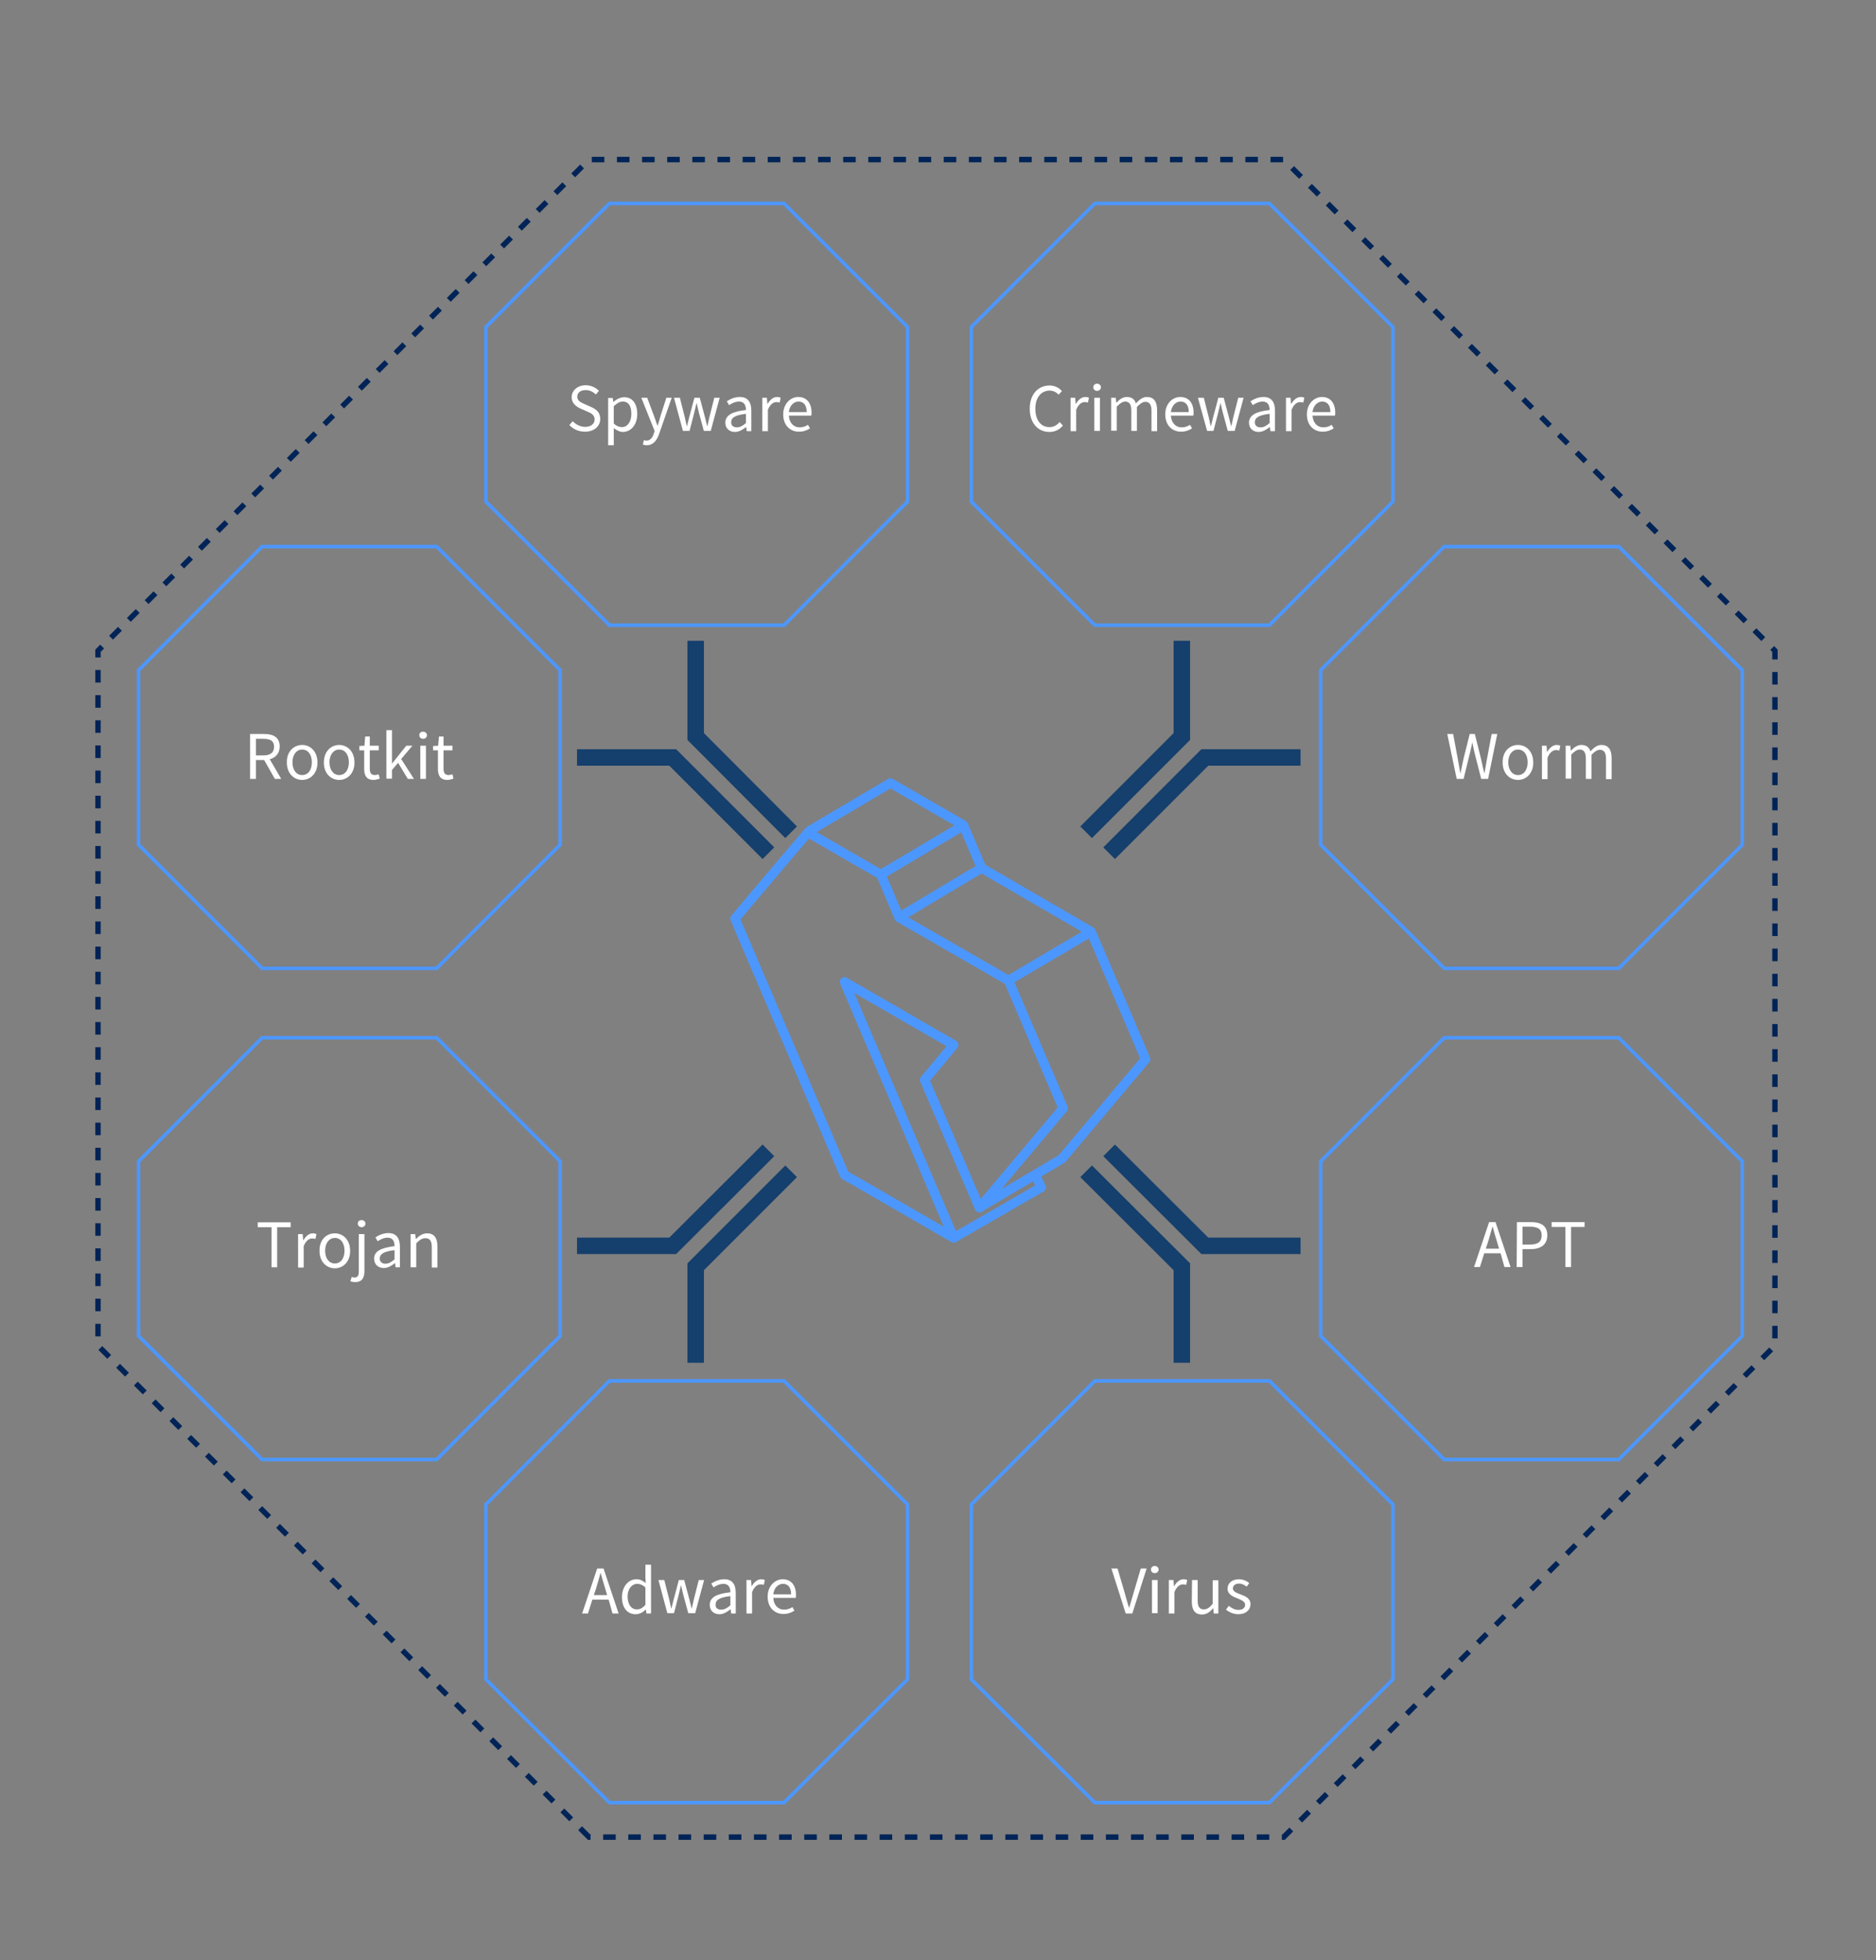 <?xml version="1.0" encoding="utf-8"?>
<!-- Generator: Adobe Illustrator 25.0.1, SVG Export Plug-In . SVG Version: 6.00 Build 0)  -->
<svg version="1.1" id="Layer_1" xmlns="http://www.w3.org/2000/svg" xmlns:xlink="http://www.w3.org/1999/xlink" x="0px" y="0px"
	 viewBox="0 0 735.1 767.8" style="enable-background:new 0 0 735.1 767.8;" xml:space="preserve">
<rect x="0" y="0" width="735.1" height="767.8" fill="#808080" stroke="none"/>
<style type="text/css">
	.st0{fill:none;stroke:#002457;stroke-width:2.128;stroke-miterlimit:10;stroke-dasharray:4.925;}
	.st1{fill:none;stroke:#4C97FE;stroke-width:1.391;stroke-miterlimit:10;}
	.st2{fill:#FFFFFF;}
	.st3{fill:none;stroke:#153F6C;stroke-width:6.459;stroke-miterlimit:10;}
	.st4{fill:none;stroke:#4C97FE;stroke-width:3.703;stroke-linejoin:round;stroke-miterlimit:10;}
</style>
<g id="XMLID_703_">
	<polygon id="XMLID_1571_" class="st0" points="230.8,719.6 38.4,527.1 38.4,254.9 230.8,62.5 503,62.5 695.5,254.9 695.5,527.1 
		503,719.6 	"/>
	<polygon id="XMLID_848_" class="st1" points="102.7,379.3 54.3,330.9 54.3,262.5 102.7,214.1 171.1,214.1 219.5,262.5 219.5,330.9 
		171.1,379.3 	"/>
	<polygon id="XMLID_1075_" class="st1" points="238.8,244.9 190.4,196.5 190.4,128.1 238.8,79.7 307.2,79.7 355.6,128.1 
		355.6,196.5 307.2,244.9 	"/>
	<polygon id="XMLID_1274_" class="st1" points="429,244.9 380.6,196.5 380.6,128.1 429,79.7 497.4,79.7 545.8,128.1 545.8,196.5 
		497.4,244.9 	"/>
	<polygon id="XMLID_1356_" class="st1" points="565.9,379.3 517.5,330.9 517.5,262.5 565.9,214.1 634.3,214.1 682.7,262.5 
		682.7,330.9 634.3,379.3 	"/>
	<polygon id="XMLID_1462_" class="st1" points="102.7,406.5 54.3,454.9 54.3,523.3 102.7,571.7 171.1,571.7 219.5,523.3 
		219.5,454.9 171.1,406.5 	"/>
	<polygon id="XMLID_1461_" class="st1" points="238.8,540.9 190.4,589.3 190.4,657.8 238.8,706.1 307.2,706.1 355.6,657.8 
		355.6,589.3 307.2,540.9 	"/>
	<polygon id="XMLID_1460_" class="st1" points="429,540.9 380.6,589.3 380.6,657.8 429,706.1 497.4,706.1 545.8,657.8 545.8,589.3 
		497.4,540.9 	"/>
	<polygon id="XMLID_1459_" class="st1" points="565.9,406.5 517.5,454.9 517.5,523.3 565.9,571.7 634.3,571.7 682.7,523.3 
		682.7,454.9 634.3,406.5 	"/>
	<g id="XMLID_154_">
		<g id="XMLID_433_">
			<path id="XMLID_454_" class="st2" d="M411.3,151c2.1,0,3.8,1,4.8,2.2l-1.3,1.4c-0.9-1-2.1-1.6-3.5-1.6c-3.3,0-5.6,2.7-5.6,7.1
				c0,4.4,2.1,7.2,5.5,7.2c1.7,0,2.9-0.7,4-2l1.3,1.4c-1.4,1.6-3.1,2.5-5.3,2.5c-4.4,0-7.7-3.4-7.7-9.1
				C403.5,154.4,406.8,151,411.3,151z"/>
			<path id="XMLID_452_" class="st2" d="M419.5,155.8h1.8l0.2,2.4h0.1c0.9-1.6,2.2-2.7,3.7-2.7c0.6,0,1,0.1,1.4,0.3l-0.4,1.9
				c-0.4-0.1-0.7-0.2-1.3-0.2c-1.1,0-2.4,0.8-3.3,3v8.4h-2.2L419.5,155.8L419.5,155.8z"/>
			<path id="XMLID_449_" class="st2" d="M428.4,151.7c0-0.9,0.7-1.4,1.5-1.4s1.5,0.6,1.5,1.4c0,0.8-0.7,1.4-1.5,1.4
				S428.4,152.6,428.4,151.7z M428.8,155.8h2.2v13h-2.2V155.8z"/>
			<path id="XMLID_447_" class="st2" d="M435.4,155.8h1.8l0.2,1.9h0.1c1.1-1.2,2.5-2.2,4-2.2c2,0,3.1,0.9,3.6,2.5
				c1.4-1.5,2.7-2.5,4.3-2.5c2.7,0,4,1.8,4,5.1v8.3h-2.2v-8c0-2.4-0.8-3.5-2.4-3.5c-1,0-2.1,0.7-3.3,2v9.4h-2.2v-8
				c0-2.4-0.8-3.5-2.4-3.5c-1,0-2.1,0.7-3.3,2v9.4h-2.2V155.8z"/>
			<path id="XMLID_444_" class="st2" d="M462.5,155.5c3.3,0,5.2,2.4,5.2,6.1c0,0.5,0,0.9-0.1,1.2h-8.8c0.2,2.8,1.8,4.6,4.3,4.6
				c1.2,0,2.3-0.4,3.2-1l0.8,1.4c-1.1,0.7-2.5,1.3-4.3,1.3c-3.5,0-6.2-2.5-6.2-6.8S459.5,155.5,462.5,155.5z M465.8,161.4
				c0-2.7-1.2-4.1-3.2-4.1c-1.8,0-3.5,1.5-3.8,4.1H465.8z"/>
			<path id="XMLID_442_" class="st2" d="M469.4,155.8h2.3l1.9,7.5c0.3,1.2,0.5,2.4,0.8,3.6h0.1c0.3-1.2,0.6-2.4,0.9-3.6l2-7.5h2.1
				l2,7.5c0.3,1.2,0.6,2.4,0.9,3.6h0.1c0.3-1.2,0.5-2.4,0.8-3.6l1.9-7.5h2.1l-3.5,13h-2.7l-1.9-7c-0.3-1.2-0.6-2.4-0.9-3.8h-0.1
				c-0.3,1.3-0.6,2.5-0.9,3.8l-1.8,7H473L469.4,155.8z"/>
			<path id="XMLID_439_" class="st2" d="M497.5,160.6c0-1.7-0.6-3.3-2.7-3.3c-1.5,0-2.9,0.7-3.9,1.4l-0.9-1.5c1.2-0.8,3-1.7,5.1-1.7
				c3.2,0,4.5,2.1,4.5,5.4v8h-1.8l-0.2-1.6h-0.1c-1.3,1-2.7,1.9-4.3,1.9c-2.2,0-3.8-1.4-3.8-3.7C489.5,162.7,492,161.2,497.5,160.6z
				 M493.9,167.4c1.3,0,2.3-0.6,3.6-1.7v-3.6c-4.4,0.5-5.8,1.6-5.8,3.3C491.7,166.8,492.7,167.4,493.9,167.4z"/>
			<path id="XMLID_437_" class="st2" d="M503.9,155.8h1.8l0.2,2.4h0.1c0.9-1.6,2.2-2.7,3.7-2.7c0.6,0,1,0.1,1.4,0.3l-0.4,1.9
				c-0.4-0.1-0.7-0.2-1.3-0.2c-1.1,0-2.4,0.8-3.3,3v8.4h-2.2L503.9,155.8L503.9,155.8z"/>
			<path id="XMLID_434_" class="st2" d="M518,155.5c3.3,0,5.2,2.4,5.2,6.1c0,0.5,0,0.9-0.1,1.2h-8.8c0.2,2.8,1.8,4.6,4.3,4.6
				c1.2,0,2.3-0.4,3.2-1l0.8,1.4c-1.1,0.7-2.5,1.3-4.3,1.3c-3.5,0-6.2-2.5-6.2-6.8S515.1,155.5,518,155.5z M521.3,161.4
				c0-2.7-1.2-4.1-3.2-4.1c-1.8,0-3.5,1.5-3.8,4.1H521.3z"/>
		</g>
	</g>
	<g id="XMLID_136_">
		<g id="XMLID_379_">
			<path id="XMLID_395_" class="st2" d="M224.4,165c1.3,1.3,3,2.2,4.9,2.2c2.3,0,3.7-1.2,3.7-2.9c0-1.8-1.3-2.4-2.9-3.1l-2.5-1.1
				c-1.6-0.7-3.6-2-3.6-4.5c0-2.7,2.4-4.7,5.5-4.7c2.1,0,3.9,0.9,5.2,2.2l-1.2,1.4c-1.1-1-2.4-1.7-4-1.7c-2,0-3.3,1-3.3,2.6
				c0,1.7,1.6,2.3,2.9,2.9l2.5,1.1c2,0.9,3.6,2.1,3.6,4.7c0,2.8-2.3,5-6,5c-2.5,0-4.6-1-6.1-2.6L224.4,165z"/>
			<path id="XMLID_392_" class="st2" d="M240.5,170v4.4h-2.2v-18.5h1.8l0.2,1.5h0.1c1.2-1,2.6-1.8,4.2-1.8c3.3,0,5.1,2.6,5.1,6.6
				c0,4.4-2.7,7-5.6,7c-1.2,0-2.4-0.6-3.6-1.5V170z M243.7,167.3c2.1,0,3.7-2,3.7-5.2c0-2.9-1-4.8-3.4-4.8c-1.1,0-2.2,0.6-3.5,1.8
				v6.8C241.7,167,242.8,167.3,243.7,167.3z"/>
			<path id="XMLID_390_" class="st2" d="M253.3,172.6c1.5,0,2.4-1.2,2.9-2.8l0.3-1l-5.2-13h2.3l2.7,7.2c0.4,1.1,0.9,2.5,1.3,3.7h0.1
				c0.4-1.2,0.8-2.5,1.1-3.7l2.3-7.2h2.1l-4.9,14.1c-0.9,2.6-2.3,4.5-4.9,4.5c-0.6,0-1.1-0.1-1.5-0.3l0.4-1.7
				C252.6,172.5,253,172.6,253.3,172.6z"/>
			<path id="XMLID_388_" class="st2" d="M264.1,155.8h2.3l1.9,7.5c0.3,1.2,0.5,2.4,0.8,3.6h0.1c0.3-1.2,0.6-2.4,0.9-3.6l2-7.5h2.1
				l2,7.5c0.3,1.2,0.6,2.4,0.9,3.6h0.1c0.3-1.2,0.5-2.4,0.8-3.6l1.9-7.5h2.1l-3.5,13h-2.7l-1.9-7c-0.3-1.2-0.6-2.4-0.9-3.8h-0.1
				c-0.3,1.3-0.6,2.5-0.9,3.8l-1.8,7h-2.6L264.1,155.8z"/>
			<path id="XMLID_385_" class="st2" d="M292.3,160.6c0-1.7-0.6-3.3-2.7-3.3c-1.5,0-2.9,0.7-3.9,1.4l-0.9-1.5c1.2-0.8,3-1.7,5.1-1.7
				c3.2,0,4.5,2.1,4.5,5.4v8h-1.8l-0.2-1.6h-0.1c-1.3,1-2.7,1.9-4.3,1.9c-2.2,0-3.8-1.4-3.8-3.7
				C284.3,162.7,286.8,161.2,292.3,160.6z M288.7,167.4c1.3,0,2.3-0.6,3.6-1.7v-3.6c-4.4,0.5-5.8,1.6-5.8,3.3
				C286.5,166.8,287.5,167.4,288.7,167.4z"/>
			<path id="XMLID_383_" class="st2" d="M298.7,155.8h1.8l0.2,2.4h0.1c0.9-1.6,2.2-2.7,3.7-2.7c0.6,0,1,0.1,1.4,0.3l-0.4,1.9
				c-0.4-0.1-0.7-0.2-1.3-0.2c-1.1,0-2.4,0.8-3.3,3v8.4h-2.2L298.7,155.8L298.7,155.8z"/>
			<path id="XMLID_380_" class="st2" d="M312.8,155.5c3.3,0,5.2,2.4,5.2,6.1c0,0.5,0,0.9-0.1,1.2h-8.8c0.2,2.8,1.8,4.6,4.3,4.6
				c1.2,0,2.3-0.4,3.2-1l0.8,1.4c-1.1,0.7-2.5,1.3-4.3,1.3c-3.5,0-6.2-2.5-6.2-6.8S309.9,155.5,312.8,155.5z M316.1,161.4
				c0-2.7-1.2-4.1-3.2-4.1c-1.8,0-3.5,1.5-3.8,4.1H316.1z"/>
		</g>
	</g>
	<g id="XMLID_126_">
		<g id="XMLID_244_">
			<path id="XMLID_253_" class="st2" d="M567.1,287.5h2.3l1.8,9.6c0.3,1.9,0.7,3.8,1,5.7h0.1c0.4-1.9,0.8-3.8,1.2-5.7l2.4-9.6h2
				l2.4,9.6c0.4,1.8,0.8,3.8,1.3,5.7h0.1c0.3-1.9,0.7-3.8,1-5.7l1.8-9.6h2.2l-3.6,17.6h-2.7l-2.7-10.6c-0.3-1.4-0.6-2.6-0.8-4h0.1
				c-0.3,1.4-0.6,2.6-0.9,4l-2.6,10.6h-2.7L567.1,287.5z"/>
			<path id="XMLID_250_" class="st2" d="M594.8,291.8c3.2,0,6,2.5,6,6.9c0,4.3-2.8,6.8-6,6.8s-6-2.5-6-6.8
				C588.7,294.3,591.6,291.8,594.8,291.8z M594.8,303.6c2.3,0,3.8-2,3.8-5s-1.5-5-3.8-5c-2.2,0-3.8,2-3.8,5S592.6,303.6,594.8,303.6
				z"/>
			<path id="XMLID_248_" class="st2" d="M604.2,292.1h1.8l0.2,2.4h0.1c0.9-1.6,2.2-2.7,3.7-2.7c0.6,0,1,0.1,1.4,0.3L611,294
				c-0.4-0.1-0.7-0.2-1.3-0.2c-1.1,0-2.4,0.8-3.3,3v8.4h-2.2V292.1z"/>
			<path id="XMLID_246_" class="st2" d="M613.5,292.1h1.8l0.2,1.9h0.1c1.1-1.2,2.5-2.2,4-2.2c2,0,3.1,0.9,3.6,2.5
				c1.4-1.5,2.7-2.5,4.3-2.5c2.7,0,4,1.8,4,5.1v8.3h-2.2v-8c0-2.4-0.8-3.5-2.4-3.5c-1,0-2.1,0.7-3.3,2v9.4h-2.2v-8
				c0-2.4-0.8-3.5-2.4-3.5c-1,0-2.1,0.7-3.3,2v9.4h-2.2L613.5,292.1L613.5,292.1z"/>
		</g>
	</g>
	<g id="XMLID_107_">
		<g id="XMLID_355_">
			<path id="XMLID_371_" class="st2" d="M107.7,305.1l-4.2-7.4h-3.2v7.4H98v-17.6h5.5c3.6,0,6.1,1.3,6.1,4.9c0,2.7-1.6,4.4-3.9,5
				l4.5,7.7H107.7z M100.3,295.9h2.9c2.7,0,4.2-1.1,4.2-3.4s-1.5-3.1-4.2-3.1h-2.9V295.9z"/>
			<path id="XMLID_368_" class="st2" d="M118.4,291.8c3.2,0,6,2.5,6,6.9c0,4.3-2.8,6.8-6,6.8s-6-2.5-6-6.8
				C112.3,294.3,115.2,291.8,118.4,291.8z M118.4,303.6c2.3,0,3.8-2,3.8-5s-1.5-5-3.8-5c-2.2,0-3.8,2-3.8,5S116.1,303.6,118.4,303.6
				z"/>
			<path id="XMLID_365_" class="st2" d="M132.9,291.8c3.2,0,6,2.5,6,6.9c0,4.3-2.8,6.8-6,6.8s-6-2.5-6-6.8
				C126.9,294.3,129.7,291.8,132.9,291.8z M132.9,303.6c2.3,0,3.8-2,3.8-5s-1.5-5-3.8-5c-2.2,0-3.8,2-3.8,5
				C129.1,301.6,130.7,303.6,132.9,303.6z"/>
			<path id="XMLID_363_" class="st2" d="M142.7,293.9h-1.9v-1.7l2-0.1l0.3-3.6h1.8v3.6h3.5v1.8h-3.5v7.2c0,1.6,0.5,2.5,2,2.5
				c0.5,0,1-0.2,1.5-0.3l0.4,1.7c-0.7,0.2-1.6,0.5-2.4,0.5c-2.8,0-3.7-1.8-3.7-4.3L142.7,293.9L142.7,293.9z"/>
			<path id="XMLID_361_" class="st2" d="M151.4,286h2.2v13h0.1l5.5-6.9h2.4l-4.4,5.2l5,7.8h-2.4l-3.8-6.3l-2.4,2.8v3.4h-2.2
				L151.4,286L151.4,286z"/>
			<path id="XMLID_358_" class="st2" d="M164.3,288c0-0.9,0.7-1.4,1.5-1.4s1.5,0.6,1.5,1.4s-0.7,1.4-1.5,1.4S164.3,288.8,164.3,288z
				 M164.7,292.1h2.2v13h-2.2V292.1z"/>
			<path id="XMLID_356_" class="st2" d="M171.6,293.9h-1.9v-1.7l2-0.1l0.3-3.6h1.8v3.6h3.5v1.8h-3.5v7.2c0,1.6,0.5,2.5,2,2.5
				c0.5,0,1-0.2,1.5-0.3l0.4,1.7c-0.7,0.2-1.6,0.5-2.4,0.5c-2.8,0-3.7-1.8-3.7-4.3L171.6,293.9L171.6,293.9z"/>
		</g>
	</g>
	<g id="XMLID_91_">
		<g id="XMLID_300_">
			<path id="XMLID_331_" class="st2" d="M106.4,480.7H101v-1.9h12.9v1.9h-5.3v15.7h-2.2V480.7z"/>
			<path id="XMLID_329_" class="st2" d="M116.8,483.4h1.8l0.2,2.4h0.1c0.9-1.6,2.2-2.7,3.7-2.7c0.6,0,1,0.1,1.4,0.3l-0.4,1.9
				c-0.4-0.1-0.7-0.2-1.3-0.2c-1.1,0-2.4,0.8-3.3,3v8.4h-2.2C116.8,496.5,116.8,483.4,116.8,483.4z"/>
			<path id="XMLID_326_" class="st2" d="M131.2,483.1c3.2,0,6,2.5,6,6.9c0,4.3-2.8,6.8-6,6.8s-6-2.5-6-6.8
				C125.1,485.5,128,483.1,131.2,483.1z M131.2,494.9c2.3,0,3.8-2,3.8-5s-1.5-5-3.8-5c-2.2,0-3.8,2-3.8,5
				C127.4,492.9,128.9,494.9,131.2,494.9z"/>
			<path id="XMLID_323_" class="st2" d="M140.6,483.4h2.2v14.5c0,2.7-1,4.3-3.6,4.3c-0.8,0-1.5-0.2-1.9-0.3l0.5-1.7
				c0.3,0.1,0.8,0.2,1.2,0.2c1.3,0,1.6-1,1.6-2.5V483.4z M140.2,479.3c0-0.9,0.7-1.4,1.5-1.4s1.5,0.6,1.5,1.4s-0.7,1.4-1.5,1.4
				C140.9,480.7,140.2,480.1,140.2,479.3z"/>
			<path id="XMLID_303_" class="st2" d="M154.6,488.1c0-1.7-0.6-3.3-2.7-3.3c-1.5,0-2.9,0.7-3.9,1.4l-0.9-1.5c1.2-0.8,3-1.7,5.1-1.7
				c3.2,0,4.5,2.1,4.5,5.4v8H155l-0.2-1.6h-0.1c-1.3,1-2.7,1.9-4.3,1.9c-2.2,0-3.8-1.4-3.8-3.7C146.6,490.2,149.1,488.8,154.6,488.1
				z M151,495c1.3,0,2.3-0.6,3.6-1.7v-3.6c-4.4,0.5-5.8,1.6-5.8,3.3C148.8,494.3,149.8,495,151,495z"/>
			<path id="XMLID_301_" class="st2" d="M160.9,483.4h1.8l0.2,1.9h0.1c1.2-1.2,2.6-2.2,4.4-2.2c2.7,0,4,1.8,4,5.1v8.3h-2.2v-8
				c0-2.4-0.8-3.5-2.5-3.5c-1.3,0-2.3,0.7-3.6,2v9.4h-2.2V483.4z"/>
		</g>
	</g>
	<g id="XMLID_74_">
		<g id="XMLID_306_">
			<path id="XMLID_320_" class="st2" d="M238.5,626.6h-6.4l-1.7,5.4h-2.3l5.9-17.6h2.5l5.9,17.6H240L238.5,626.6z M237.9,624.8
				l-0.8-2.7c-0.6-2-1.2-3.9-1.7-5.9h-0.1c-0.6,2-1.1,4-1.7,5.9l-0.9,2.7H237.9z"/>
			<path id="XMLID_317_" class="st2" d="M249.4,618.6c1.5,0,2.5,0.6,3.6,1.5l-0.1-2.2v-5h2.2V632h-1.8l-0.2-1.5H253
				c-1,1-2.4,1.8-3.9,1.8c-3.3,0-5.4-2.5-5.4-6.8C243.8,621.2,246.4,618.6,249.4,618.6z M249.6,630.4c1.2,0,2.3-0.6,3.3-1.8v-6.8
				c-1.1-1-2.1-1.4-3.2-1.4c-2.1,0-3.8,2-3.8,5C246,628.5,247.3,630.4,249.6,630.4z"/>
			<path id="XMLID_315_" class="st2" d="M258,618.9h2.3l1.9,7.5c0.3,1.2,0.5,2.4,0.8,3.6h0.1c0.3-1.2,0.6-2.4,0.9-3.6l2-7.5h2.1
				l2,7.5c0.3,1.2,0.6,2.4,0.9,3.6h0.1c0.3-1.2,0.5-2.4,0.8-3.6l1.9-7.5h2.1l-3.5,13h-2.7l-1.9-7c-0.3-1.2-0.6-2.4-0.9-3.8h-0.1
				c-0.3,1.3-0.6,2.5-0.9,3.8l-1.8,7h-2.6L258,618.9z"/>
			<path id="XMLID_312_" class="st2" d="M286.2,623.7c0-1.7-0.6-3.3-2.7-3.3c-1.5,0-2.9,0.7-3.9,1.4l-0.9-1.5c1.2-0.8,3-1.7,5.1-1.7
				c3.2,0,4.5,2.1,4.5,5.4v8h-1.8l-0.2-1.6h-0.1c-1.3,1-2.7,1.9-4.3,1.9c-2.2,0-3.8-1.4-3.8-3.7
				C278.2,625.7,280.6,624.3,286.2,623.7z M282.6,630.5c1.3,0,2.3-0.6,3.6-1.7v-3.6c-4.4,0.5-5.8,1.6-5.8,3.3
				C280.3,629.9,281.3,630.5,282.6,630.5z"/>
			<path id="XMLID_310_" class="st2" d="M292.5,618.9h1.8l0.2,2.4h0.1c0.9-1.6,2.2-2.7,3.7-2.7c0.6,0,1,0.1,1.4,0.3l-0.4,1.9
				c-0.4-0.1-0.7-0.2-1.3-0.2c-1.1,0-2.4,0.8-3.3,3v8.4h-2.2L292.5,618.9L292.5,618.9z"/>
			<path id="XMLID_307_" class="st2" d="M306.7,618.6c3.3,0,5.2,2.4,5.2,6.1c0,0.5,0,0.9-0.1,1.2H303c0.2,2.8,1.8,4.6,4.3,4.6
				c1.2,0,2.3-0.4,3.2-1l0.8,1.4c-1.1,0.7-2.5,1.3-4.3,1.3c-3.5,0-6.2-2.5-6.2-6.8C300.8,621.2,303.7,618.6,306.7,618.6z M310,624.5
				c0-2.7-1.2-4.1-3.2-4.1c-1.8,0-3.5,1.5-3.8,4.1H310z"/>
		</g>
	</g>
	<g id="XMLID_28_">
		<g id="XMLID_258_">
			<path id="XMLID_268_" class="st2" d="M435.5,614.4h2.4l2.8,9.5c0.6,2.1,1,3.8,1.7,5.8h0.1c0.6-2.1,1.1-3.7,1.7-5.8l2.8-9.5h2.3
				l-5.6,17.6h-2.6L435.5,614.4z"/>
			<path id="XMLID_265_" class="st2" d="M451,614.8c0-0.9,0.7-1.4,1.5-1.4s1.5,0.6,1.5,1.4c0,0.8-0.7,1.4-1.5,1.4
				S451,615.7,451,614.8z M451.4,618.9h2.2v13h-2.2V618.9z"/>
			<path id="XMLID_263_" class="st2" d="M458,618.9h1.8l0.2,2.4h0.1c0.9-1.6,2.2-2.7,3.7-2.7c0.6,0,1,0.1,1.4,0.3l-0.4,1.9
				c-0.4-0.1-0.7-0.2-1.3-0.2c-1.1,0-2.4,0.8-3.3,3v8.4H458V618.9z"/>
			<path id="XMLID_261_" class="st2" d="M467.1,618.9h2.2v8c0,2.4,0.7,3.5,2.4,3.5c1.3,0,2.3-0.7,3.5-2.2V619h2.2v13h-1.8l-0.2-2
				h-0.1c-1.2,1.4-2.5,2.4-4.3,2.4c-2.8,0-4-1.8-4-5.1L467.1,618.9L467.1,618.9z"/>
			<path id="XMLID_259_" class="st2" d="M481.5,629c1.1,0.9,2.3,1.6,3.8,1.6c1.7,0,2.6-0.9,2.6-2c0-1.3-1.6-1.9-3-2.5
				c-1.8-0.7-3.9-1.6-3.9-3.8c0-2.1,1.7-3.7,4.5-3.7c1.6,0,3.1,0.7,4,1.5l-1,1.4c-0.9-0.7-1.8-1.2-3-1.2c-1.6,0-2.4,0.9-2.4,1.9
				c0,1.2,1.4,1.7,2.9,2.3c1.9,0.7,4,1.5,4,3.9c0,2.1-1.7,3.9-4.8,3.9c-1.8,0-3.6-0.8-4.8-1.8L481.5,629z"/>
		</g>
	</g>
	<g id="XMLID_1_">
		<g id="XMLID_227_">
			<path id="XMLID_233_" class="st2" d="M588,490.9h-6.4l-1.7,5.4h-2.3l5.9-17.6h2.5l5.9,17.6h-2.4L588,490.9z M587.4,489.1
				l-0.8-2.7c-0.6-2-1.2-3.9-1.7-5.9h-0.1c-0.6,2-1.1,4-1.7,5.9l-0.9,2.7H587.4z"/>
			<path id="XMLID_230_" class="st2" d="M594.4,478.7h5.4c3.9,0,6.5,1.3,6.5,5.2c0,3.7-2.7,5.4-6.5,5.4h-3.2v7h-2.3L594.4,478.7
				L594.4,478.7z M599.5,487.5c3.1,0,4.6-1.1,4.6-3.6s-1.5-3.4-4.6-3.4h-2.9v7H599.5z"/>
			<path id="XMLID_228_" class="st2" d="M613.4,480.6H608v-1.9h12.9v1.9h-5.3v15.7h-2.2V480.6z"/>
		</g>
	</g>
	<polyline id="XMLID_1570_" class="st3" points="425.6,326 463.1,288.5 463.1,251 	"/>
	<polyline id="XMLID_2906_" class="st3" points="434.6,334.2 472.1,296.7 509.6,296.7 	"/>
	<polyline id="XMLID_2974_" class="st3" points="310,326 272.6,288.5 272.6,251 	"/>
	<polyline id="XMLID_2917_" class="st3" points="301.1,334.2 263.6,296.7 226.1,296.7 	"/>
	<polyline id="XMLID_2989_" class="st3" points="310,458.8 272.6,496.2 272.6,533.8 	"/>
	<polyline id="XMLID_2982_" class="st3" points="301.1,450.6 263.6,488 226.1,488 	"/>
	<polyline id="XMLID_2975_" class="st3" points="425.6,458.8 463.1,496.2 463.1,533.8 	"/>
	<polyline id="XMLID_2905_" class="st3" points="434.6,450.6 472.1,488 509.6,488 	"/>
	<g id="PNS_13_">
		<path id="XMLID_966_" class="st4" d="M309.4,334.5L288,359.8l42.9,100.4l42.8,24.7l-42.8-100.3l42.8,24.7L362.3,423l21.5,50.1
			l32.8-39l-21.4-50l-30.7-17.7l-12.2-7l-7.1-16.8l-28.6-16.5L309.4,334.5z"/>
		<path id="XMLID_927_" class="st4" d="M383.8,473l32.3-19.1l32.8-39l-7.8-18.3l-13.6-31.7L384.6,340l-7.1-16.8l-28.6-16.5
			l-32.3,19.1 M405.6,460l2.4,5.1L373.5,485"/>
		<line id="XMLID_926_" class="st4" x1="345.3" y1="342.5" x2="377.6" y2="323.3"/>
		<line id="XMLID_909_" class="st4" x1="352.3" y1="359.3" x2="384.6" y2="340"/>
		<line id="XMLID_907_" class="st4" x1="395.2" y1="384" x2="427.6" y2="364.9"/>
	</g>
</g>
</svg>
